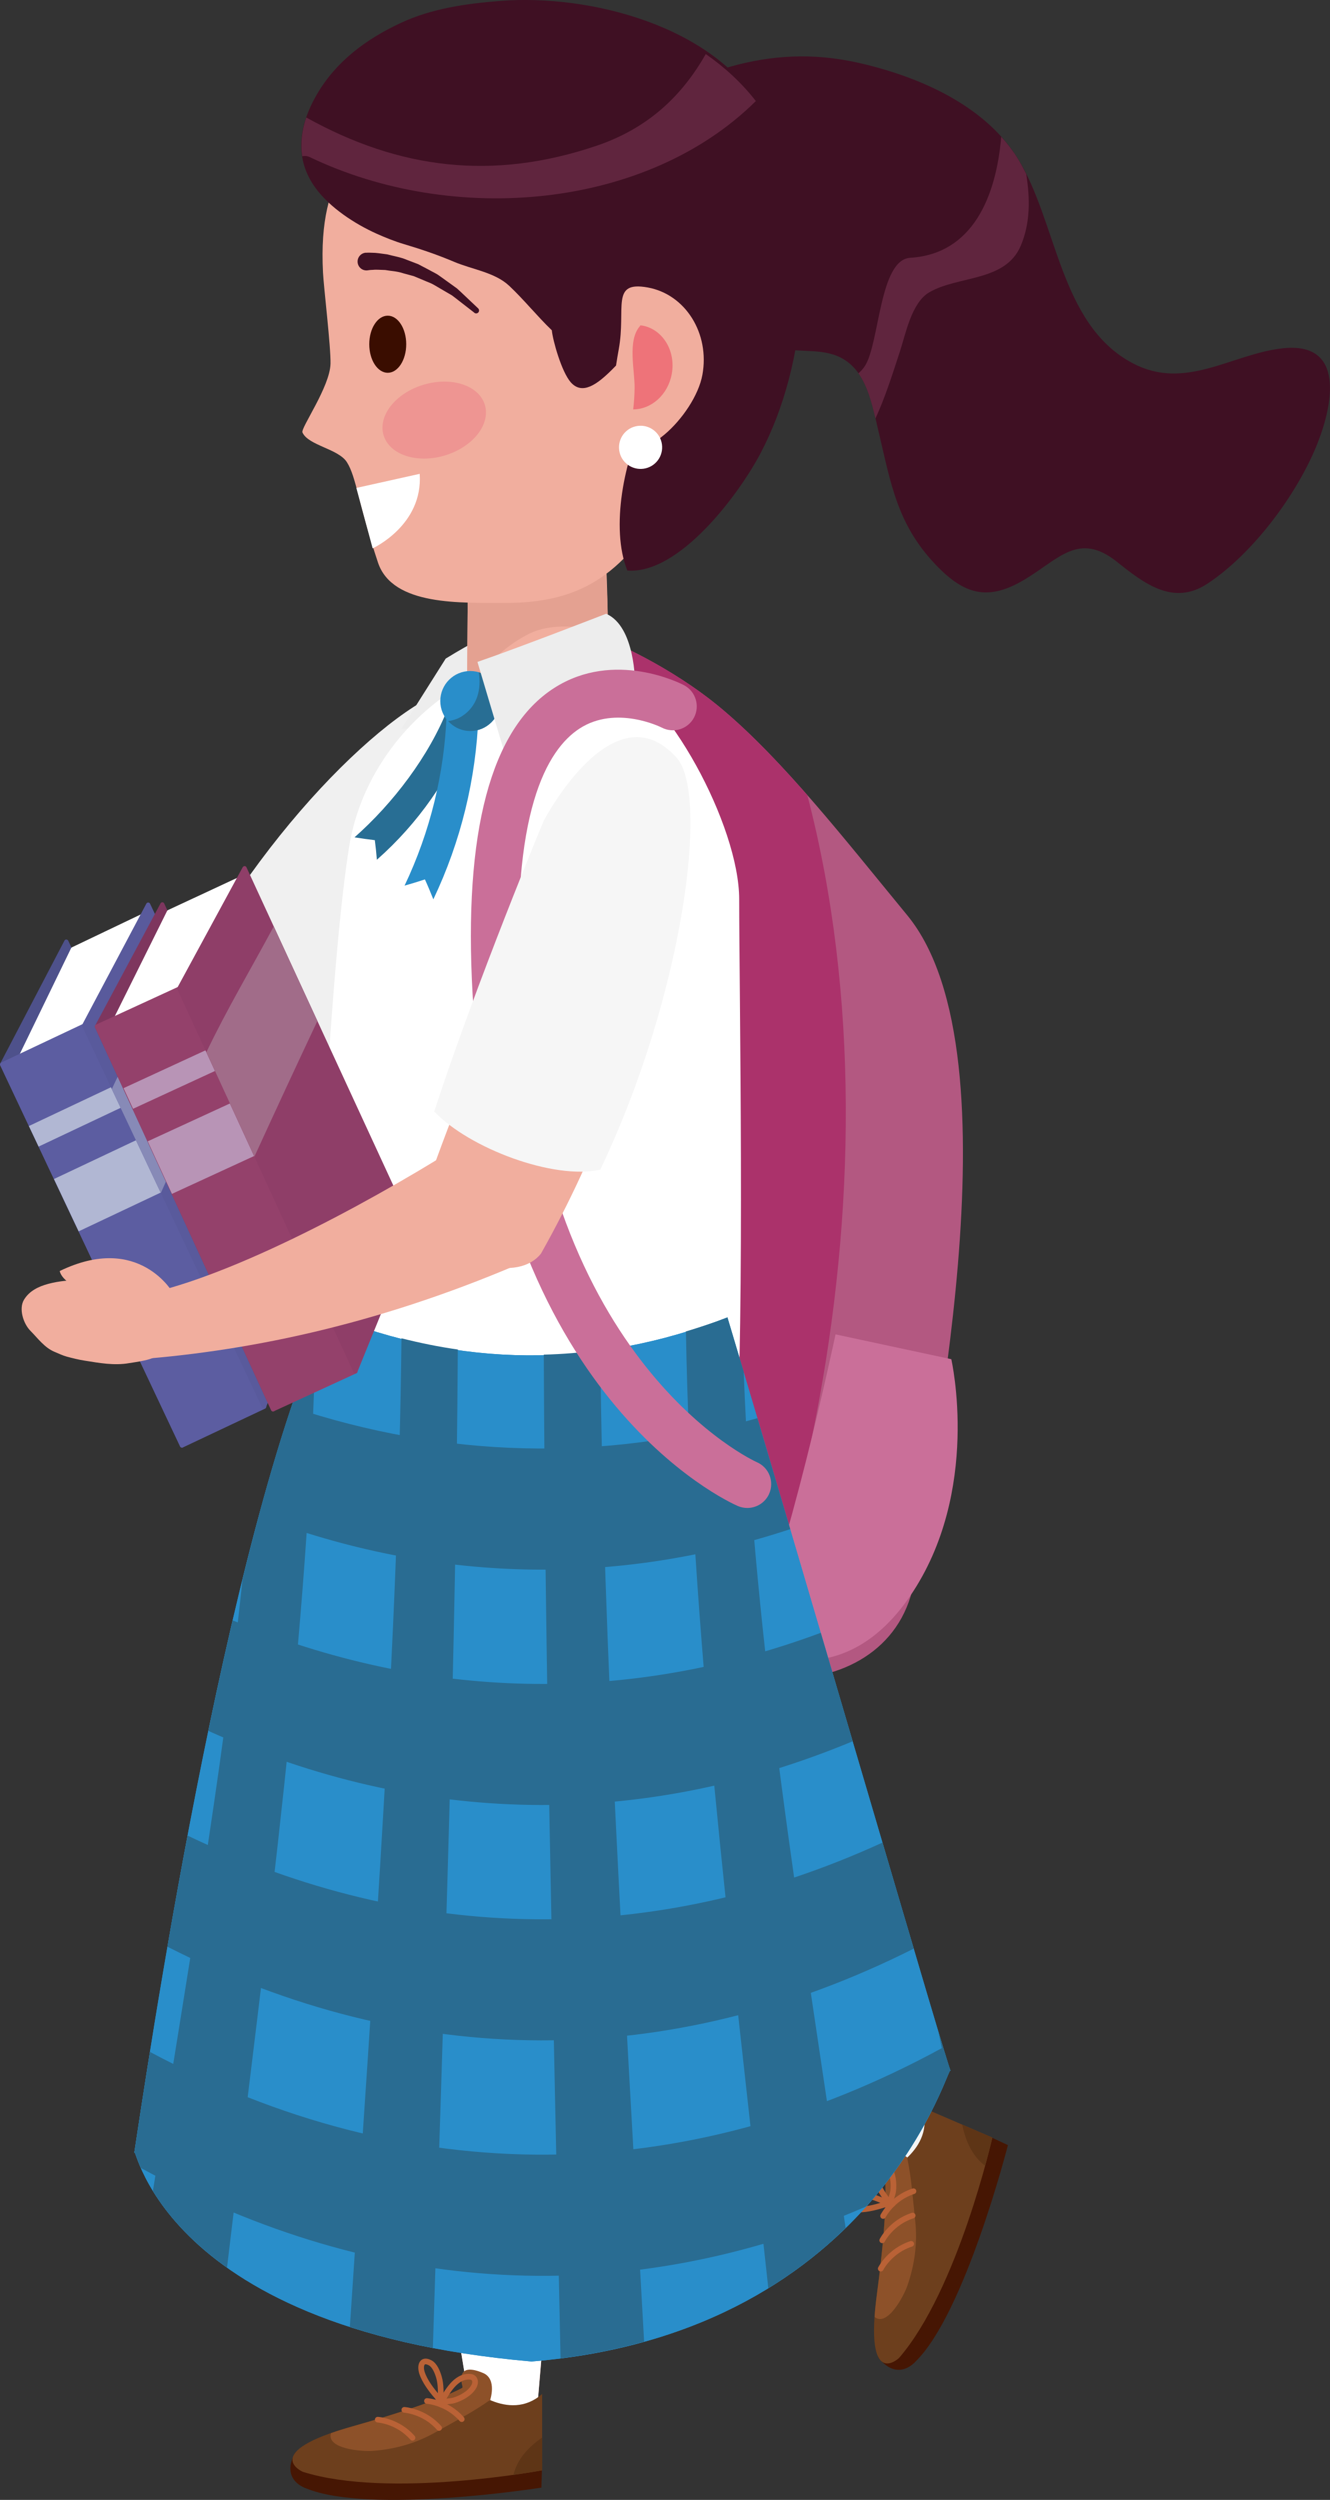 <svg width="277.7" height="521.72" viewBox="0 0 277.7 521.72" xmlns="http://www.w3.org/2000/svg" xmlns:xlink="http://www.w3.org/1999/xlink" xml:space="preserve" overflow="hidden"><rect x="0" y="0" width="277.7" height="521.72" fill="#333333" stroke="none"/><defs></defs><g><path d="M128.01 25.06C144.32 15.59 160 8.76 179.24 13.11 191.55 15.89 205.31 21.75 212.33 32.8 220.79 46.1 221.08 67.65 236.49 75.8 247.5 81.63 257.16 73.87 267.81 72.69 280.99 71.24 278.23 84.57 275.11 92.47 270.91 103.1 261.59 115.58 252.08 121.83 244.93 126.53 238.8 121.7 233.19 117.23 225.18 110.85 220.98 116.78 213.85 121 206.75 125.2 201.9 124.37 196.12 118.62 187.29 109.83 186.07 101.09 183.27 89.33 182.06 84.21 180.97 78.04 176.34 75.09 172.3 72.51 167.44 73.71 163.03 72.68 152.48 70.22 138.98 59.42 134.58 49.57 131.38 42.41 128.3 25.18 136.16 20.28" fill="#3F1023"/><path d="M128.01 25.06C130.34 23.7 132.66 22.41 134.98 21.19 135.34 20.85 135.73 20.53 136.16 20.26L128.01 25.06Z" fill="#60253E"/><path d="M187.9 73.35C189.08 69.77 190.31 63.2 193.99 61.03 200.02 57.48 209.91 58.87 213.13 51.29 215.16 46.5 215.08 41.37 214.27 36.32 213.66 35.11 213.03 33.91 212.32 32.8 211.36 31.28 210.25 29.87 209.05 28.54 208.01 40.98 203.12 53.01 190.05 53.8 183.6 54.19 183.66 71.57 180.61 76.35 180.23 76.95 179.76 77.46 179.24 77.91 181.13 80.59 182.02 84.06 182.79 87.35 184.82 82.93 186.3 78.24 187.9 73.35Z" fill="#60253E"/><g><path d="M127.26 133.73C127.26 133.73 139.71 138.76 150.57 147.83 163.56 158.69 176.25 175.01 189.42 191 213.59 220.36 192.9 310.41 191.15 327.98 188.21 357.39 143.94 357.46 131.87 330.28 129.77 325.54 135 310.03 135.9 302.65 143.38 241.65 166.98 221.79 127.26 133.73Z" fill="#B35881"/></g><g><path d="M135.9 302.65C135 310.03 129.77 325.54 131.87 330.28 136.09 339.78 144.24 345.94 153.2 348.69 163.18 332.79 168.47 305.47 170.33 295.91 178.53 253.82 179.44 207.58 168.57 165.95 162.59 159.13 156.61 152.88 150.58 147.83 139.72 138.76 127.27 133.73 127.27 133.73 166.98 221.79 143.38 241.65 135.9 302.65Z" fill="#AB326B"/></g><g><path d="M174.46 278.48C174.46 278.48 164.1 327.4 156.04 343.51 156.04 343.51 175.03 355.02 189.99 333.15 204.96 311.28 198.63 283.66 198.63 283.66L174.46 278.48Z" fill="#CA6F99"/></g><g><path d="M151.58 16.74C152.68 16.92 153.75 17.16 154.71 17.53 154.71 17.53 147.11 13.17 151.58 16.74Z" fill="#A15030"/></g><g><g><g><g><path d="M43.87 234.77C41.22 234.65 40.45 235.03 35.26 230.49 31.2 226.94 30.46 222.88 31.74 219.63 54.72 177.64 82.13 147.94 92.98 149.83 110.76 152.92 99.54 170.96 99.54 170.96 99.54 170.96 79.08 200.01 60.8 221.47 55.51 227.68 52.25 230.51 46.97 236.34 46.99 236.35 43.87 234.77 43.87 234.77Z" fill="#F1AE9E"/></g></g><g><g><g><path d="M97.24 143.39C86.9 142.44 57.32 168.97 38.69 204.44 42.7 213.47 58.56 223.69 69.17 224.96 85.71 201.45 104.05 170.39 104.05 170.39 104.05 170.39 116.95 145.2 97.24 143.39Z" fill="#F0F0F0"/></g></g></g></g><path d="M107.55 130.66C107.55 130.66 104.31 130.51 93.06 137.45L83.81 152.09C83.81 152.09 100.56 151.99 107.47 142.3 107.47 142.3 113.71 133.33 107.55 130.66Z" fill="#EDEDED"/><g><g><path d="M100.52 410.23C100.52 410.23 102.51 416.02 187.06 455.03 198.65 460.37 198.04 444.39 198.04 444.39 198.04 444.39 132.97 389.77 121.25 383.63 109.53 377.5 100.52 410.23 100.52 410.23Z" fill="#DCA091"/></g></g><g><g><path d="M151.35 406.07C148.21 415.34 142.77 424.18 137.42 431.34 149.55 437.4 165.66 445.14 187.07 455.02 198.66 460.36 198.05 444.38 198.05 444.38 198.05 444.38 173.13 423.47 151.35 406.07Z" fill="#F4F4F4"/></g></g><g><g><path d="M155.19 409.15C153.91 408.12 152.62 407.09 151.35 406.07 148.21 415.34 142.77 424.18 137.42 431.34 138.84 432.05 140.33 432.79 141.86 433.55 147.6 425.89 152.9 418.03 155.19 409.15Z" fill="#191A3E"/><path d="M149.92 437.06C154.73 431.23 158.99 424.93 161.84 417.9 162.2 417.01 162.48 416.12 162.73 415.24 161.53 414.27 160.33 413.3 159.13 412.32 156.52 420.7 151.54 428.29 146.1 435.63 147.28 436.21 148.51 436.8 149.74 437.41 149.81 437.29 149.83 437.17 149.92 437.06Z" fill="#191A3E"/></g></g><g><g><path d="M84.43 400.19C84.43 400.19 82.14 405.62 97.37 497.49 99.46 510.07 112.34 500.59 112.34 500.59 112.34 500.59 119.6 417.13 118.09 403.99 116.58 390.85 84.43 400.19 84.43 400.19Z" fill="#F1AE9E"/></g></g><g><g><path d="M113.33 430.75C104.18 431.91 95.46 430.71 86.83 428.35 88.7 442.8 91.91 464.58 97.36 497.48 99.45 510.07 112.33 500.59 112.33 500.59 112.33 500.59 115.96 458.9 117.55 429.81 116.22 430.23 114.83 430.56 113.33 430.75Z" fill="#FFFFFF"/></g></g><g><g><path d="M117.28 434.75C117.38 433.07 117.47 431.42 117.56 429.82 116.23 430.24 114.83 430.57 113.34 430.76 104.19 431.92 95.47 430.72 86.84 428.36 87.08 430.21 87.34 432.18 87.62 434.27 97.75 436.89 107.51 437.12 117.28 434.75Z" fill="#191A3E"/><path d="M116.6 445.43C116.73 443.48 116.86 441.53 116.98 439.62 107.53 441.72 98.02 441.52 88.32 439.25 88.56 440.96 88.82 442.75 89.09 444.62 97.68 446.39 107.65 447.04 116.6 445.43Z" fill="#191A3E"/></g></g><g><path d="M85.25 412.93C85.25 412.93 75.79 322.91 77.02 294.97L134.07 296.41C134.07 296.41 135.32 311.71 132.69 334.48 129.4 363.07 120.64 402.09 118.02 418.42 118.03 418.43 98.85 432.36 85.25 412.93Z" fill="#F1AE9E"/></g><g><path d="" fill="#F1AE9E"/></g><g><path d="M121.99 97.62C113.53 92.09 97.84 101.02 97.84 101.02L97.5 146.25C97.5 146.25 127.59 152.33 127.27 145.78 126.55 130.98 127.83 101.44 121.99 97.62Z" fill="#F1AE9E"/></g><g><path d="M110.15 132.43C104.91 135.15 100.56 139.59 97.57 144.66 97.55 144.7 97.53 144.75 97.51 144.79L97.84 101.03C97.84 101.03 113.53 92.1 121.99 97.63 124.87 99.51 126.84 116.06 126.94 131.62 121.5 131.03 115.45 129.67 110.15 132.43Z" fill="#E4A191"/></g><g><path d="M81.71 19.89C85.06 13.72 80.44 13.28 87.78 11.14 95.29 8.95 103.34 8.14 111.34 8.41 119.33 8.15 121.98 16.78 129.48 18.96 133.42 20.11 136.91 21.46 139.93 23.94 143.58 26.94 143.07 29.8 144.29 33.77 145.07 36.27 146.32 38.59 147.25 41.05 148.9 45.43 150.71 50.1 151.33 54.68 152.6 64.05 151.99 73.33 150.5 82.62 148.99 92.03 148.4 94.89 141.55 102.81 132.49 113.3 127.54 125.93 105.59 125.82 96.5 125.78 81.98 126.56 78.92 117.4 74.85 105.18 74.4 99.57 72.44 96.47 70.66 93.65 64.38 92.99 63.15 90.25 62.74 89.35 68.89 80.74 69.01 75.92 69.1 72.47 67.6 60.06 67.44 56.85 66.33 35.2 75.24 31.8 81.71 19.89Z" fill="#F1AE9E"/></g><path d="M162.01 28.7C161.18 26.76 160.27 24.87 159.24 23.05 149.35 5.38 123.09-1.27 104.47 0.19 97.37 0.75 90.19 1.76 83.74 4.76 76.54 8.1 70.17 12.78 66.13 19.76 62.37 26.25 61.37 33.17 65.97 39.35 68.94 43.36 74.05 46.71 78.61 48.76 80.48 49.6 82.44 50.38 84.42 50.97 87.99 52.03 91.44 53.21 94.86 54.66 98.57 56.23 103.34 56.84 106.32 59.65 109.37 62.51 112.15 65.98 115.22 68.93 115.42 71.07 117.26 77.61 119.17 79.78 123.99 85.26 131.64 70.56 136.21 69.95 138.27 69.67 139.26 73.1 139.42 74.65 139.9 79.17 136.72 83.58 134.72 87.37 130.38 95.57 127.4 110.19 130.99 119.07 141.86 119.91 154.36 103.06 158.82 94.55 168.69 75.76 170.64 49.1 162.01 28.7Z" fill="#3F1023"/><path d="M64.64 32.77C94.74 47.2 135.04 43.66 157.82 21.09 154.87 17.3 151.32 14.04 147.36 11.28 142.46 19.93 135.38 26.75 124.59 30.41 102.98 37.73 83.44 35.36 63.95 24.52 63.03 27.22 62.7 29.94 63.11 32.61 63.59 32.51 64.11 32.52 64.64 32.77Z" fill="#60253E"/><g><g><path d="M146.66 78.22C145.09 86.84 132.82 98.53 129.56 91.23 127.57 86.76 127.62 81.53 129.19 72.91 130.77 64.29 127.41 58.57 135.27 60 143.14 61.44 148.23 69.6 146.66 78.22Z" fill="#F1AE9E"/></g><g><path d="M134.11 67.94C133.97 67.91 133.83 67.93 133.69 67.91 133.65 67.98 133.63 68.05 133.57 68.12 130.98 71.12 132.55 77.33 132.5 80.92 132.49 82.45 132.38 83.95 132.21 85.44 136.01 85.43 139.47 82.38 140.26 78.06 141.15 73.26 138.39 68.72 134.11 67.94Z" fill="#EE7379"/></g></g><g><path d="M154.34 187.66C154.34 172.38 139.33 144.42 127.29 139.6 120.38 149.67 108.6 148.03 98.92 143.77 98.1 143.41 97.78 142.8 97.74 142.15 85.2 149.04 75.29 161.8 72.9 176.71 71.17 187.5 69.45 206.49 67.72 234.99 67.55 237.72 67.55 299.18 69.45 299.73 69.45 299.73 84.72 306.42 110.45 306.64 136.19 306.86 153.62 304.48 153.62 304.48 155.54 274.4 154.34 206.07 154.34 187.66Z" fill="#FFFFFF"/></g><g><g><path d="M80.09 90.83C81.31 94.91 87.04 96.8 92.87 95.06 98.71 93.31 102.46 88.59 101.24 84.51 100.02 80.43 94.29 78.54 88.45 80.29 82.61 82.02 78.87 86.75 80.09 90.83Z" fill="#EE9592"/></g></g><g><path d="M77.1 71.84C77.1 75.13 78.83 77.8 80.96 77.8 83.09 77.8 84.82 75.13 84.82 71.84 84.82 68.55 83.09 65.88 80.96 65.88 78.83 65.88 77.1 68.55 77.1 71.84Z" fill="#3A0D00"/></g><g><path d="M87.63 98.89C88.37 109.63 77.81 114.44 77.81 114.44L74.41 101.83 87.63 98.89Z" fill="#FFFFFF"/></g><g><g><path d="M113.2 513.79 113.04 519.16C113.04 519.16 77.25 524.83 63.91 519.31 63.91 519.31 58.55 517.7 61.53 512.03 63.8 507.72 113.2 513.79 113.2 513.79Z" fill="#461603"/></g><g><path d="M113.2 499.61 113.2 515.55C113.2 515.55 81.16 521.53 63.22 515.86 63.22 515.86 54.02 511.87 73.64 506.35 93.27 500.83 97.43 497.79 97.43 497.79 97.43 497.79 106.14 505.82 113.2 499.61Z" fill="#6D3F1D"/></g><g><path d="M107.2 516.5C110.89 515.98 113.2 515.55 113.2 515.55L113.2 508.7C110.14 510.83 107.99 513.32 107.2 516.5Z" fill="#5E3516"/></g><g><path d="M77.74 511.5C82.47 511.15 86.84 509.93 90.99 507.58 94.78 505.42 98.88 503.35 102.39 500.82 99.65 499.59 97.44 497.81 97.44 497.81 97.44 497.81 93.28 500.85 73.65 506.37 71.91 506.86 70.41 507.33 69.1 507.8 68.14 511.12 75.68 511.65 77.74 511.5Z" fill="#8D5129"/></g><g><path d="M89.15 501.08C89.15 501.08 93.3 501.32 96.41 504.87" stroke="#BA6236" stroke-width="1.182" stroke-linecap="round" stroke-linejoin="round" stroke-miterlimit="10" fill="none"/></g><g><path d="M84.42 502.93C84.42 502.93 88.57 503.17 91.68 506.71" stroke="#BA6236" stroke-width="1.182" stroke-linecap="round" stroke-linejoin="round" stroke-miterlimit="10" fill="none"/></g><g><path d="M78.87 504.98C78.87 504.98 83.02 505.22 86.13 508.76" stroke="#BA6236" stroke-width="1.182" stroke-linecap="round" stroke-linejoin="round" stroke-miterlimit="10" fill="none"/></g><path d="M92.01 501.38C92.01 499.66 92.14 497.72 91.64 496.07 91.33 495.06 90.79 493.61 89.77 493.09 88.03 492.19 87.66 493.77 88.1 495.17 88.66 496.93 90.05 498.77 91.26 500.16 91.76 500.73 92.02 501.16 92.26 501.88" stroke="#BA6236" stroke-width="1.182" stroke-linecap="round" stroke-linejoin="round" stroke-miterlimit="10" fill="none"/><path d="M102.31 500.99C102.31 500.99 103.88 496.51 100.87 495.24 94.76 492.65 96.56 498.01 96.56 498.01 96.56 498.01 96.04 501.71 102.31 500.99Z" fill="#8D5129"/><path d="M91.95 501.57C93.27 499.4 95.05 495.79 98.16 496.02 99.23 496.1 99.43 497.16 98.95 498.03 98.13 499.51 96.31 500.49 94.75 500.96 94.12 501.15 92.58 501.14 92.12 501.51" stroke="#BA6236" stroke-width="1.182" stroke-linecap="round" stroke-linejoin="round" stroke-miterlimit="10" fill="none"/></g><g><g><path d="M205.58 445.41 210.45 447.68C210.45 447.68 201.49 482.8 191.15 492.86 191.15 492.86 187.54 497.15 183.52 492.16 180.46 488.37 205.58 445.41 205.58 445.41Z" fill="#461603"/></g><g><path d="M192.56 439.8 207.2 446.11C207.2 446.11 200.01 477.9 187.7 492.12 187.7 492.12 180.4 498.99 183.09 478.78 185.79 458.58 184.65 453.55 184.65 453.55 184.65 453.55 195.47 448.74 192.56 439.8Z" fill="#6D3F1D"/></g><g><path d="M205.69 452C206.68 448.4 207.2 446.11 207.2 446.11L200.91 443.4C201.65 447.05 203.09 450.01 205.69 452Z" fill="#5E3516"/></g><g><path d="M189.44 477.07C191 472.59 191.6 468.1 191.08 463.35 190.6 459.01 190.32 454.43 189.39 450.21 187.17 452.24 184.66 453.56 184.66 453.56 184.66 453.56 185.8 458.59 183.1 478.79 182.86 480.59 182.7 482.16 182.61 483.54 185.29 485.74 188.77 479.02 189.44 477.07Z" fill="#8D5129"/></g><g><path d="M184.39 462.47C184.39 462.47 186.25 458.76 190.73 457.3" stroke="#BA6236" stroke-width="1.182" stroke-linecap="round" stroke-linejoin="round" stroke-miterlimit="10" fill="none"/></g><g><path d="M184.21 467.55C184.21 467.55 186.07 463.83 190.56 462.38" stroke="#BA6236" stroke-width="1.182" stroke-linecap="round" stroke-linejoin="round" stroke-miterlimit="10" fill="none"/></g><g><path d="M183.9 473.46C183.9 473.46 185.77 469.74 190.25 468.29" stroke="#BA6236" stroke-width="1.182" stroke-linecap="round" stroke-linejoin="round" stroke-miterlimit="10" fill="none"/></g><path d="M185.8 459.96C184.22 459.28 182.49 458.39 180.78 458.21 179.73 458.09 178.19 458.02 177.31 458.74 175.79 459.98 177.1 460.95 178.56 461.09 180.4 461.27 182.64 460.73 184.4 460.17 185.12 459.94 185.62 459.87 186.38 459.94" stroke="#BA6236" stroke-width="1.182" stroke-linecap="round" stroke-linejoin="round" stroke-miterlimit="10" fill="none"/><path d="M189.52 450.35C189.52 450.35 186.03 447.14 183.67 449.39 178.86 453.98 184.51 454.45 184.51 454.45 184.51 454.45 187.7 456.39 189.52 450.35Z" fill="#8D5129"/><path d="M185.95 460.09C184.48 458.03 181.86 454.96 183.31 452.19 183.8 451.24 184.86 451.47 185.47 452.26 186.5 453.6 186.68 455.66 186.49 457.28 186.42 457.94 185.8 459.34 185.96 459.91" stroke="#BA6236" stroke-width="1.182" stroke-linecap="round" stroke-linejoin="round" stroke-miterlimit="10" fill="none"/></g></g><g><g><path d="M68.35 274.34C46.86 320.49 30.28 434.77 28.01 449.43 27.98 444.57 31.09 485.88 110.98 492.84 184.67 486.78 198.61 428.19 198.49 432.2 198.18 432.5 169.1 332.53 151.88 274.95 124.23 285.7 95.94 285.49 68.35 274.34Z" fill="#298ECA"/><path d="M68.35 274.34C46.86 320.49 30.28 434.77 28.01 449.43 27.98 444.57 31.09 485.88 110.98 492.84 184.67 486.78 198.61 428.19 198.49 432.2 198.18 432.5 169.1 332.53 151.88 274.95 124.23 285.7 95.94 285.49 68.35 274.34Z" fill="#298ECA"/></g><g><path d="M196.93 427.29C195.6 422.88 193.46 415.72 190.79 406.67 139.75 432.34 85.97 432.2 34.96 406.27 33.55 414.42 32.32 421.84 31.3 428.23 85.44 457.13 142.87 456.82 196.93 427.29Z" fill="none"/><path d="M158.15 295.97C155.95 288.56 153.85 281.46 151.89 274.93 124.23 285.69 95.94 285.48 68.34 274.33 65.76 279.87 63.26 286.41 60.84 293.61 93.01 304.35 125.89 305.15 158.15 295.97Z" fill="none"/><path d="M171.38 340.76C169.26 333.54 167.11 326.29 165 319.13 128.27 331.23 90.61 330.32 54.01 316.46 52.12 323.47 50.3 330.74 48.56 338.16 88.99 354.94 130.82 355.82 171.38 340.76Z" fill="none"/><path d="M29.4 452.45C33.49 461.78 49.48 487.48 110.99 492.83 146.4 489.91 167.98 474.87 180.87 460.48 130.94 482.19 78.77 479.48 29.4 452.45Z" fill="none"/><path d="M184.26 384.54C182.29 377.85 180.21 370.76 178.04 363.4 133.71 381.84 87.69 381.1 43.49 361.23 41.95 368.64 40.5 375.97 39.16 383.08 86.74 405.88 136.59 406.38 184.26 384.54Z" fill="none"/><path d="M198.43 432.04C198.45 432.1 198.49 432.2 198.49 432.19 198.5 432.03 198.48 432 198.43 432.04Z" fill="#296C92"/><path d="M28.01 449.42C28.02 449.31 28.05 449.16 28.07 449.05 28.02 448.99 28.01 449.11 28.01 449.42Z" fill="#296C92"/><path d="M180.86 460.48C193.72 446.12 197.91 432.43 198.43 432.04 198.27 431.66 197.76 430.02 196.93 427.29 142.86 456.82 85.43 457.13 31.3 428.22 29.67 438.34 28.57 445.75 28.07 449.04 28.18 449.18 28.52 450.44 29.4 452.44 78.77 479.48 130.94 482.19 180.86 460.48Z" fill="#296C92"/><path d="M190.79 406.67C188.86 400.15 186.65 392.66 184.26 384.54 136.59 406.37 86.74 405.88 39.16 383.08 37.62 391.2 36.21 399.02 34.95 406.27 85.97 432.2 139.75 432.34 190.79 406.67Z" fill="#296C92"/><path d="M178.04 363.4C175.87 356.04 173.63 348.43 171.38 340.76 130.82 355.82 88.99 354.94 48.57 338.16 46.79 345.79 45.09 353.55 43.5 361.23 87.69 381.1 133.71 381.84 178.04 363.4Z" fill="#296C92"/><path d="M165 319.13C162.66 311.21 160.36 303.43 158.14 295.97 125.88 305.15 93 304.34 60.83 293.61 58.46 300.66 56.19 308.36 54 316.46 90.62 330.33 128.27 331.23 165 319.13Z" fill="#296C92"/></g><g><path d="M68.35 274.34C67.51 276.14 66.68 278.08 65.86 280.08 64.48 341.26 56 401.23 47.4 473.24 53.7 477.7 62.03 482.07 73.06 485.63 78.3 406.17 83.11 342.93 83.84 279.31 78.65 277.99 73.48 276.42 68.35 274.34Z" fill="none"/><path d="M125.33 281.75C126.02 345.2 130.06 408.63 134.49 488.69 144.58 485.88 153.16 481.99 160.42 477.54 152.28 402.38 144.34 340.7 143.22 277.87 137.28 279.68 131.31 280.94 125.33 281.75Z" fill="none"/><path d="M28.07 449.05C28.25 449.28 29.05 452.55 31.92 457.24 39.08 411.84 46.38 370.44 50.63 329.57 38.35 379.45 29.78 437.91 28.07 449.05Z" fill="none"/><path d="M95.59 281.64C95.2 345.21 92.93 408.95 90.38 490.01 96.61 491.21 103.45 492.17 110.98 492.83 113.05 492.66 115.06 492.43 117.04 492.18 115.33 410.46 113.8 346.42 113.54 282.71 107.55 282.86 101.57 282.5 95.59 281.64Z" fill="none"/><path d="M195.86 423.74C188.87 400.46 169.38 333.73 155.28 286.29 157.45 343.67 167.12 399.89 176.56 464.98 190.45 451.44 196.15 437.33 197.87 433.21 197.21 430.04 196.53 426.88 195.86 423.74Z" fill="none"/><path d="M28.01 449.42C28.02 449.31 28.05 449.16 28.07 449.05 28.02 448.99 28.01 449.11 28.01 449.42Z" fill="none"/><path d="M50.64 329.58C46.39 370.45 39.09 411.85 31.93 457.25 34.7 461.76 39.42 467.57 47.4 473.24 56 401.24 64.48 341.26 65.86 280.08 60.37 293.4 55.24 310.87 50.64 329.58Z" fill="#296C92"/><path d="M83.83 279.3C83.1 342.92 78.3 406.15 73.05 485.62 78.22 487.29 83.96 488.78 90.38 490.01 92.93 408.95 95.2 345.22 95.59 281.64 91.66 281.08 87.74 280.29 83.83 279.3Z" fill="#296C92"/><path d="M113.54 282.71C113.81 346.42 115.33 410.47 117.04 492.18 123.31 491.38 129.11 490.19 134.49 488.69 130.06 408.62 126.02 345.2 125.33 281.75 121.4 282.29 117.48 282.61 113.54 282.71Z" fill="#296C92"/><path d="M151.89 274.94C149 276.06 146.11 276.99 143.22 277.87 144.33 340.7 152.27 402.37 160.42 477.54 166.75 473.65 172.08 469.35 176.56 464.97 167.12 399.88 157.45 343.66 155.28 286.28 154.1 282.36 152.98 278.56 151.89 274.94Z" fill="#296C92"/><path d="M198.43 432.04C198.45 432.1 198.49 432.2 198.49 432.19 198.5 432.03 198.48 432 198.43 432.04Z" fill="#296C92"/><path d="M198.43 432.04C198.21 431.51 197.31 428.57 195.86 423.74 196.53 426.89 197.2 430.04 197.87 433.21 198.17 432.5 198.35 432.1 198.43 432.04Z" fill="#296C92"/></g></g><path d="M76.46 52.75C76.46 52.75 76.81 52.71 77.67 52.75 78.53 52.74 79.57 52.92 80.87 53.09 82.11 53.44 83.61 53.64 85.06 54.27 85.8 54.55 86.56 54.84 87.33 55.14 88.06 55.52 88.8 55.91 89.54 56.3 90.26 56.72 91.04 57.04 91.69 57.52 92.35 58 93 58.46 93.63 58.91 94.25 59.36 94.86 59.8 95.43 60.21 95.96 60.67 96.43 61.15 96.88 61.56 98.66 63.24 99.84 64.36 99.84 64.36 100.08 64.59 100.09 64.98 99.86 65.22 99.64 65.45 99.29 65.47 99.04 65.28L99 65.23C99 65.23 97.75 64.26 95.88 62.81 95.41 62.45 94.92 62.04 94.37 61.65 93.79 61.31 93.17 60.95 92.54 60.58 91.91 60.21 91.26 59.83 90.59 59.44 89.93 59.05 89.18 58.82 88.48 58.5 87.76 58.21 87.05 57.91 86.36 57.62 85.64 57.43 84.91 57.23 84.22 57.04 82.86 56.58 81.52 56.56 80.43 56.35 79.32 56.32 78.37 56.24 77.83 56.32 77.29 56.33 76.84 56.41 76.84 56.41 75.83 56.59 74.87 55.92 74.69 54.91 74.51 53.9 75.19 52.94 76.2 52.76 76.25 52.75 76.29 52.75 76.33 52.74L76.46 52.75Z" fill="#3F1023"/><path d="M138.13 92.3C138.71 94.72 137.23 97.15 134.81 97.74 132.39 98.32 129.95 96.84 129.37 94.42 128.79 92 130.27 89.56 132.69 88.98 135.11 88.39 137.55 89.88 138.13 92.3Z" fill="#FFFFFF"/><path d="M78.69 179.43C78.58 178.06 78.44 176.7 78.26 175.34 76.83 175.17 75.42 174.98 74.02 174.75 82.06 167.66 89.61 157.76 93.53 147.77 95.53 148.7 96.14 150.72 98.14 151.65 93.93 162.36 87.32 171.81 78.69 179.43Z" fill="#286E94"/><path d="M90.48 187.69C89.92 186.28 89.34 184.89 88.72 183.53 87.3 184 85.89 184.43 84.47 184.83 89.81 173.61 92.8 161.41 93.26 148.98 95.48 149.06 97.69 149.14 99.9 149.22 99.42 162.56 96.21 175.65 90.48 187.69Z" fill="#298ECA"/><circle cx="98.19" cy="146.3" r="6.26" fill="#298ECA"/><path d="M99.96 140.32C100.53 143.81 99.69 147.35 96.52 149.43 95.6 150.03 94.59 150.35 93.57 150.49 94.71 151.75 96.35 152.56 98.19 152.56 101.65 152.56 104.45 149.75 104.45 146.3 104.45 143.46 102.55 141.09 99.96 140.32Z" fill="#286E94"/><path d="M126.56 128.09C126.56 128.09 107.96 135.31 99.69 138.14L105.09 156.25C105.09 156.25 125.69 152.45 132.6 142.76 132.59 142.76 132.72 130.76 126.56 128.09Z" fill="#EDEDED"/><g><path d="M156.04 314.71C155.38 314.71 154.71 314.58 154.05 314.3 151.99 313.4 103.4 291.4 98.68 207.55 96.76 173.59 102.48 152.08 115.68 143.6 128.3 135.5 142.23 142.69 142.82 143 145.26 144.29 146.19 147.31 144.91 149.75 143.63 152.18 140.62 153.11 138.18 151.85 137.98 151.75 128.64 147.09 121 152.05 114.2 156.47 106.53 169.59 108.64 207 113.02 284.75 157.57 304.95 158.02 305.15 160.55 306.24 161.71 309.19 160.61 311.72 159.8 313.59 157.96 314.71 156.04 314.71Z" fill="#CA6F99"/></g><g><g><path d="M13.85 196.07C13.68 196.07 13.54 196.15 13.46 196.3L0.05 221.95C-0.01 222.07-0.02 222.21 0.04 222.33L37.6 301.87C37.67 302.03 37.83 302.12 38.01 302.11 38.07 302.11 38.13 302.1 38.18 302.07 38.28 302.03 38.36 301.95 38.4 301.84L49.87 272.58C49.91 272.47 49.91 272.35 49.86 272.24L14.24 196.31C14.16 196.18 14.02 196.08 13.85 196.07Z" fill="#4E518B"/><path d="M30.26 190.6C30.14 190.54 30.01 190.54 29.89 190.6L29.89 190.6 15.03 197.7C14.94 197.75 14.87 197.82 14.83 197.91L3.88 220.48C3.82 220.6 3.82 220.73 3.88 220.85L38.56 294.28C38.63 294.43 38.78 294.53 38.95 294.52 39.01 294.52 39.07 294.51 39.13 294.48 39.22 294.44 39.3 294.36 39.34 294.27L48.45 273.67C48.49 273.59 48.5 273.49 48.48 273.41L30.5 190.9C30.46 190.77 30.38 190.66 30.26 190.6Z" fill="#FFFFFF"/><path d="M17.41 213.65 0.26 221.75C0.04 221.86-0.05 222.11 0.05 222.33L37.61 301.87C37.71 302.09 37.97 302.18 38.18 302.08L55.34 293.98C55.56 293.88 55.65 293.62 55.54 293.41L17.99 213.87C17.89 213.65 17.63 213.55 17.41 213.65Z" fill="#5C5DA1"/><path d="M25.99 230.82 23.97 226.53 6.03 235 8.06 239.29Z" fill="#B1B7D3"/><rect x="12.91" y="241.3" width="19.83" height="12.08" fill="#B1B7D3" transform="matrix(0.904 -0.427 0.427 0.904 -103.44 33.436)"/><path d="M31.33 188.6C31.26 188.45 31.12 188.36 30.95 188.35 30.79 188.35 30.64 188.44 30.56 188.58L17.18 213.82C17.12 213.94 17.11 214.08 17.17 214.21L54.73 293.75C54.8 293.9 54.97 294 55.14 293.99 55.2 293.99 55.26 293.98 55.31 293.95 55.41 293.9 55.49 293.83 55.53 293.72L67.12 264.41C67.17 264.3 67.16 264.17 67.11 264.06L31.33 188.6Z" fill="#595A9C"/><path d="M46.46 220.53 37.15 200.9C32.55 209.7 27.54 218.28 23.34 227.3L33.58 248.98C37.82 239.47 42.11 229.98 46.46 220.53Z" fill="#878AB7"/></g><g><path d="M33.91 188.3C33.74 188.3 33.6 188.38 33.52 188.53L19.86 214.04C19.79 214.16 19.79 214.3 19.84 214.43L56.62 294.33C56.69 294.49 56.85 294.58 57.02 294.58 57.08 294.58 57.14 294.57 57.19 294.54 57.29 294.49 57.37 294.42 57.41 294.31L69.16 265.17C69.2 265.06 69.2 264.93 69.15 264.83L34.29 188.56C34.22 188.4 34.07 188.3 33.91 188.3Z" fill="#7E365E"/><path d="M50.37 182.99C50.25 182.93 50.11 182.93 50 182.98L50 182.98 35.08 189.93C34.99 189.97 34.92 190.05 34.88 190.13L23.71 212.6C23.65 212.72 23.65 212.85 23.71 212.96L57.66 286.73C57.72 286.88 57.88 286.98 58.05 286.98 58.11 286.98 58.17 286.96 58.23 286.94 58.32 286.9 58.4 286.82 58.44 286.73L67.75 266.22C67.79 266.14 67.8 266.04 67.78 265.95L50.6 183.28C50.57 183.15 50.48 183.04 50.37 182.99Z" fill="#FFFFFF"/><path d="M37.29 205.91 20.05 213.84C19.84 213.94 19.74 214.2 19.84 214.41L56.62 294.31C56.72 294.53 56.98 294.62 57.19 294.52L74.42 286.59C74.64 286.49 74.73 286.23 74.63 286.02L37.86 206.12C37.77 205.91 37.51 205.81 37.29 205.91Z" fill="#94416B"/><rect x="25.79" y="222.78" width="19.83" height="4.74" fill="#B894B6" transform="matrix(0.908 -0.419 0.419 0.908 -90.963 35.617)"/><rect x="32.46" y="233.61" width="19.83" height="12.08" fill="#B894B6" transform="matrix(0.908 -0.418 0.418 0.908 -96.275 39.64)"/><path d="M51.46 181C51.39 180.85 51.25 180.76 51.08 180.75 50.92 180.75 50.77 180.84 50.68 180.98L37.05 206.09C36.99 206.21 36.99 206.35 37.04 206.48L73.81 286.38C73.88 286.54 74.04 286.64 74.21 286.63 74.27 286.63 74.33 286.61 74.38 286.59 74.48 286.55 74.56 286.47 74.6 286.36L86.48 257.16C86.53 257.05 86.52 256.92 86.47 256.82L51.46 181Z" fill="#8F3E68"/><path d="M66.27 213.07 57.16 193.34C52.47 202.09 47.38 210.62 43.09 219.6L53.12 241.39C57.45 231.93 61.83 222.49 66.27 213.07Z" fill="#A16C89"/></g></g><g><g><g><path d="M108.04 263.93C108.66 258.31 106.02 258.36 100.5 251.41 95.88 245.59 91.06 242.14 91.06 242.14 70.56 254.62 41.77 269.4 24.83 270.97 5.86 272.73 26.48 283.86 26.48 283.86 50.65 282.24 77.93 276.77 108.04 263.93Z" fill="#F1AE9E"/></g></g><g><path d="M36.21 269.96C36.21 269.96 29.14 257.18 12.47 265.26 12.47 265.26 12.93 268.72 20.57 269.65 26.02 270.31 30.64 270.69 33.56 270.49 34.74 270.42 35.64 270.25 36.21 269.96Z" fill="#F1AE9E"/></g><g><path d="M32.8 282.62C32.66 283.78 27.9 284.31 26.97 284.48 23.84 285.03 20.77 284.45 17.66 283.96 16.43 283.77 15.14 283.45 13.93 283.12 13.07 282.88 12.23 282.48 11.4 282.13 9.31 281.27 7.88 279.28 6.33 277.71 4.89 276.26 3.88 273.15 5 271.27 6.11 269.4 8.08 268.47 10.11 267.93 14.57 266.74 19.25 267.21 23.8 267.23 27.51 267.25 33.13 271.03 33.4 272.06 33.68 273.07 32.8 282.61 32.8 282.62Z" fill="#F1AE9E"/></g></g><g><g><g><g><path d="M91.79 257.95C93.47 260.3 93.58 261.2 100.67 263.69 106.21 265.64 110.84 264.38 112.96 261.61 136.56 219.87 145.87 169.78 137.77 160.79 124.53 146.09 121.47 169.18 121.47 169.18 121.47 169.18 97.15 223.04 88.29 250.09 86.66 255.08 94.48 252.88 91.8 257.94 91.8 257.94 91.8 257.95 91.79 257.95Z" fill="#F1AE9E"/></g></g></g><g><g><g><path d="M141.26 158.11C148.21 165.82 142.6 207.95 125.34 244.1 115.7 246.29 98.03 239.7 90.66 231.96 99.6 204.64 113.5 171.35 113.5 171.35 113.5 171.35 128.01 143.41 141.26 158.11Z" fill="#F6F6F6"/></g></g></g></g></g></svg>